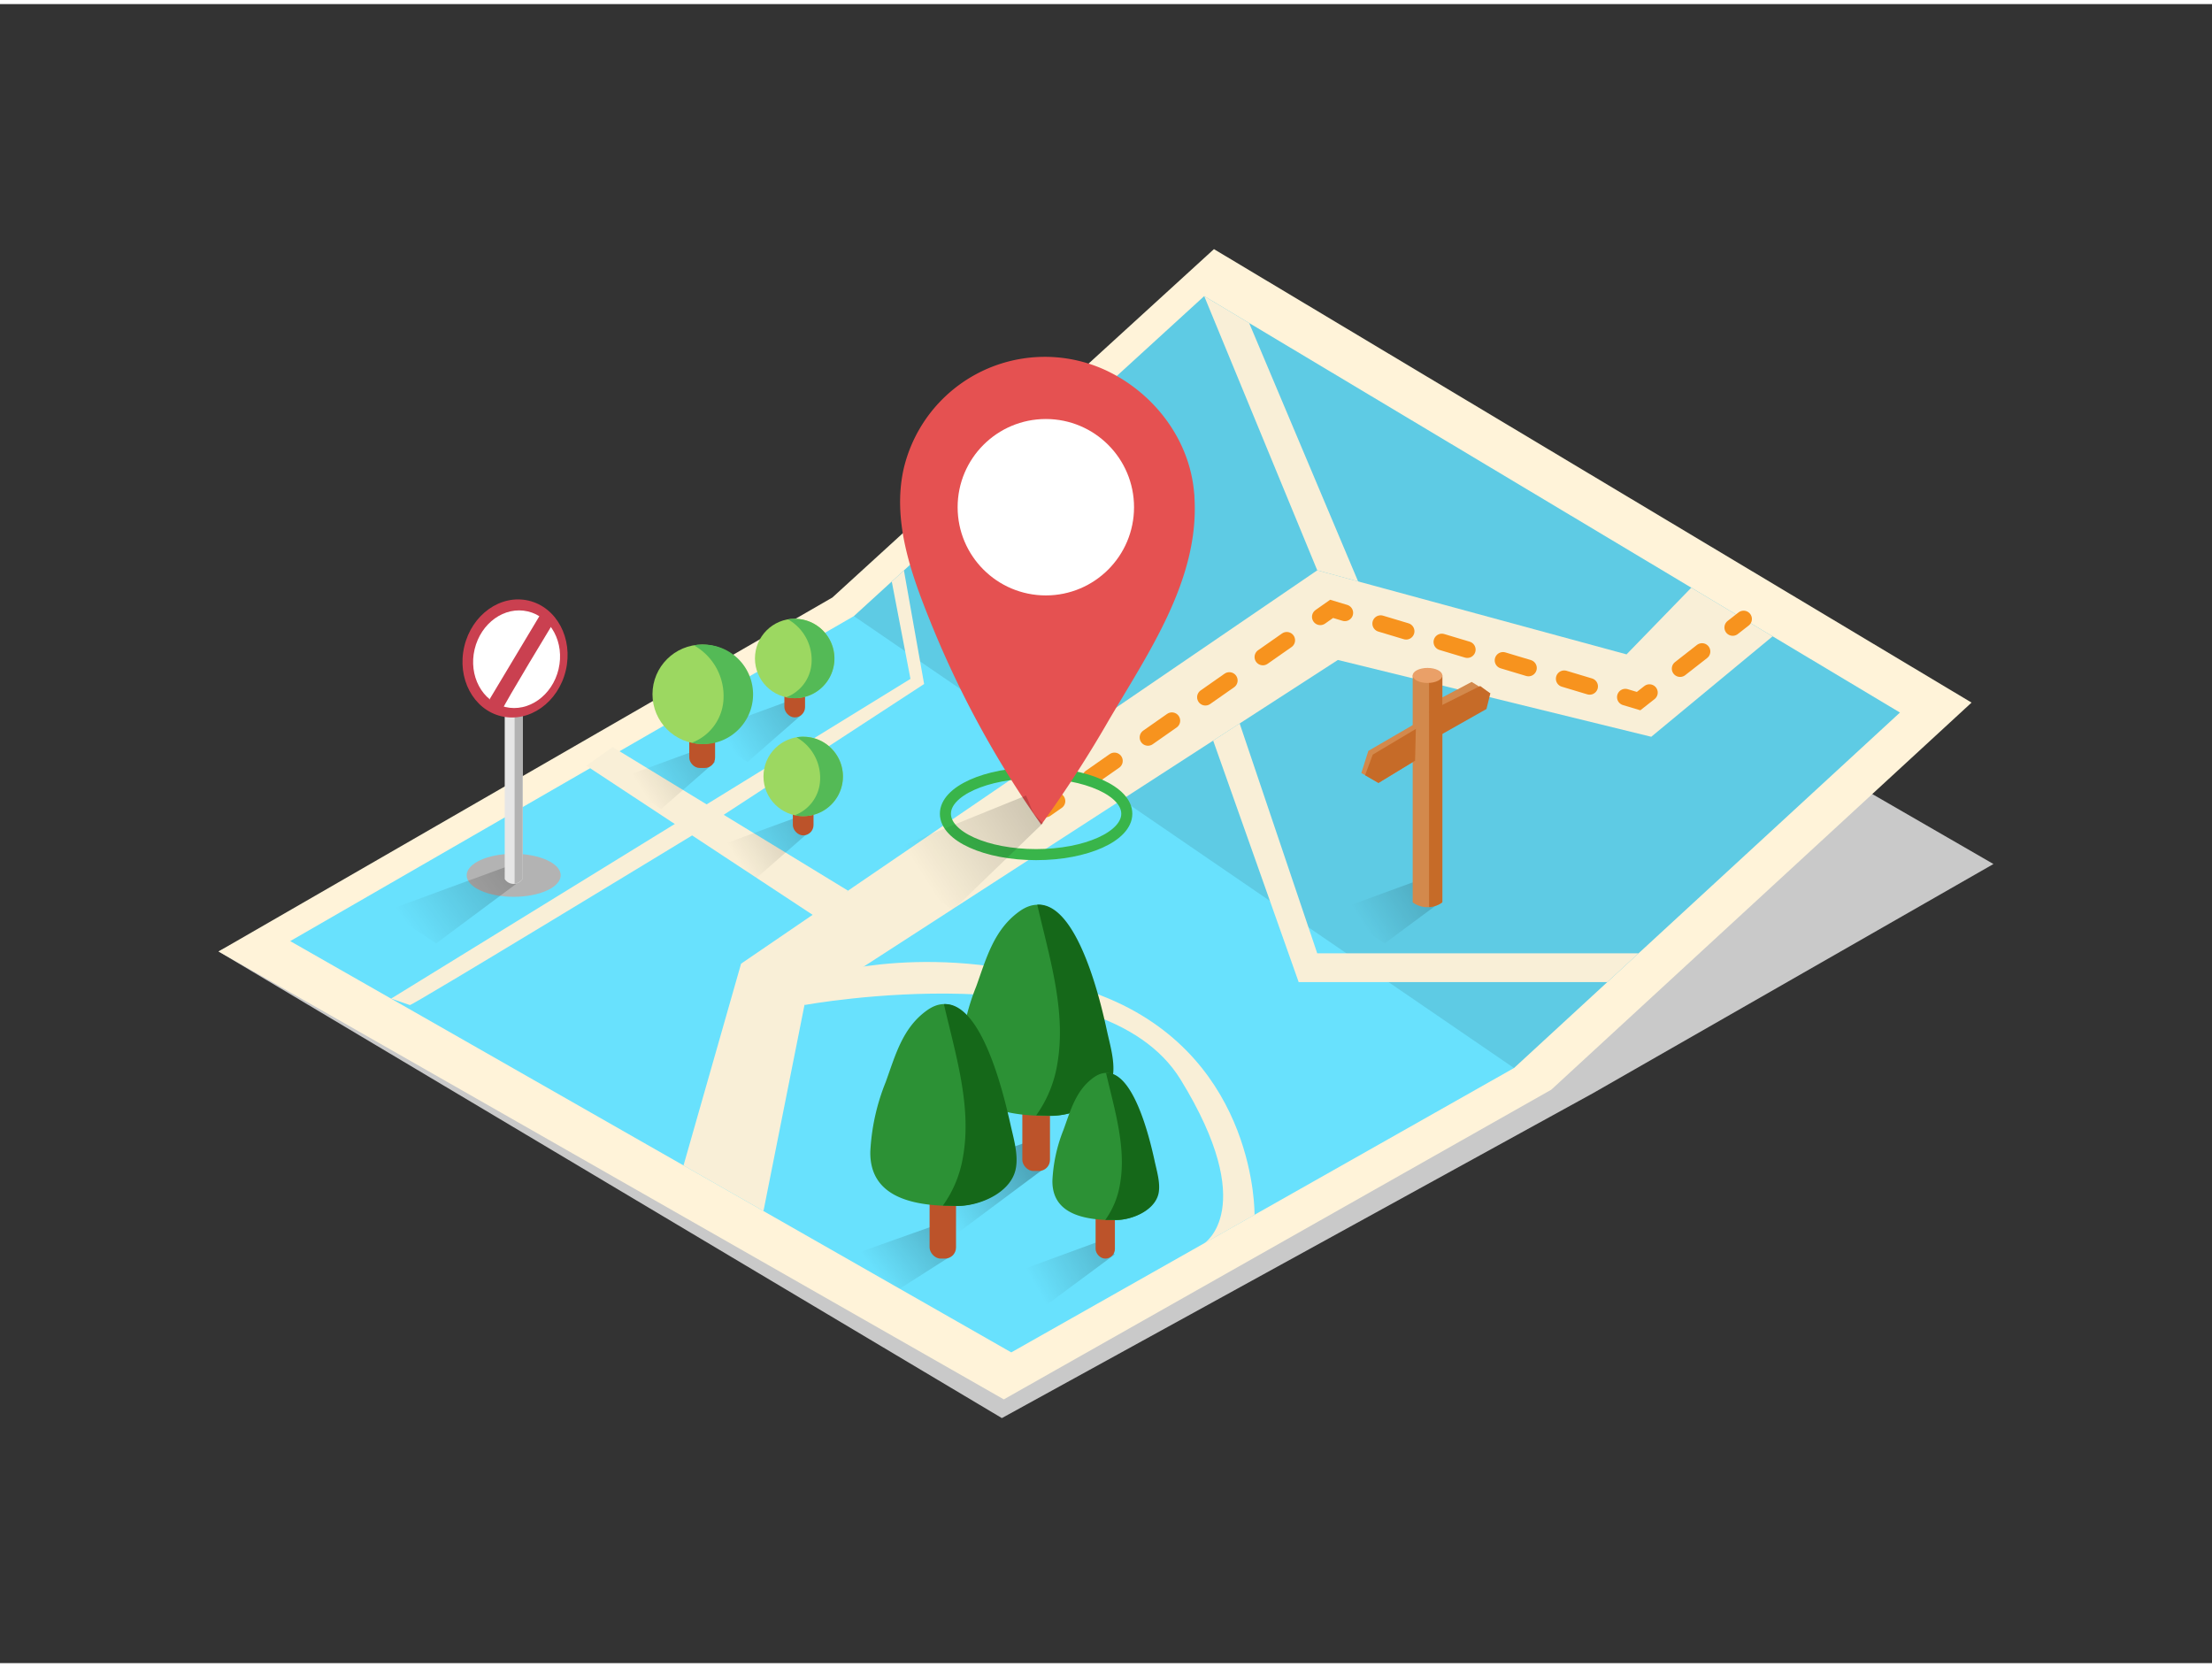 <svg id="Layer_1" data-name="Layer 1" xmlns="http://www.w3.org/2000/svg" xmlns:xlink="http://www.w3.org/1999/xlink" viewBox="0 0 400 300" width="406" height="306" class="illustration styles_illustrationTablet__1DWOa"><rect x="0" y="0" width="400" height="300" fill="#333333" stroke="none"/><defs><linearGradient id="linear-gradient" x1="158.59" y1="229.57" x2="173.72" y2="217.59" gradientUnits="userSpaceOnUse"><stop offset="0" stop-opacity="0"></stop><stop offset="1"></stop></linearGradient><linearGradient id="linear-gradient-2" x1="187.1" y1="231.62" x2="206.86" y2="220.69" xlink:href="#linear-gradient"></linearGradient><linearGradient id="linear-gradient-3" x1="169.87" y1="216.95" x2="185.6" y2="207.06" xlink:href="#linear-gradient"></linearGradient><linearGradient id="linear-gradient-4" x1="246.56" y1="166.52" x2="266.32" y2="153.89" xlink:href="#linear-gradient"></linearGradient><linearGradient id="linear-gradient-5" x1="74.07" y1="167.15" x2="98.79" y2="149.33" xlink:href="#linear-gradient"></linearGradient><linearGradient id="linear-gradient-6" x1="116.21" y1="142.44" x2="135.4" y2="130.17" xlink:href="#linear-gradient"></linearGradient><linearGradient id="linear-gradient-7" x1="133.43" y1="154.94" x2="152.62" y2="142.67" xlink:href="#linear-gradient"></linearGradient><linearGradient id="linear-gradient-8" x1="131.82" y1="133.96" x2="151.01" y2="121.69" xlink:href="#linear-gradient"></linearGradient><linearGradient id="linear-gradient-9" x1="166.98" y1="157.99" x2="199.48" y2="137.21" xlink:href="#linear-gradient"></linearGradient></defs><title>-</title><polyline points="39.52 171.31 181.17 255.69 288.05 196.95 360.48 155.5 221.31 75.15" fill="#c9c9c9"></polyline><polygon points="39.52 171.31 181.52 252.31 280.52 196.31 356.52 126.31 219.52 44.31 150.52 107.31 39.52 171.31" fill="#fff3d9"></polygon><polygon points="52.48 169.44 182.87 243.81 273.78 192.39 343.57 128.11 217.76 52.81 154.41 110.67 52.48 169.44" fill="#68e1fd"></polygon><polygon points="217.76 52.81 154.41 110.67 273.78 192.39 343.57 128.11 217.76 52.81" opacity="0.1"></polygon><polyline points="320.54 114.33 298.6 132.49 241.93 118.6 145.48 180.97 138.06 218.25 123.6 210.01 134.01 173.52 238.2 102.39 294.13 117.59 305.84 105.53" fill="#f9efd7"></polyline><line x1="315.3" y1="111.19" x2="313.33" y2="112.73" fill="none" stroke="#f7931e" stroke-linecap="round" stroke-miterlimit="10" stroke-width="3"></line><line x1="307.78" y1="117.07" x2="301.05" y2="122.33" fill="none" stroke="#f7931e" stroke-linecap="round" stroke-miterlimit="10" stroke-width="3" stroke-dasharray="5.03 7.04"></line><polyline points="298.27 124.5 296.31 126.04 293.91 125.32" fill="none" stroke="#f7931e" stroke-linecap="round" stroke-miterlimit="10" stroke-width="3"></polyline><line x1="287.46" y1="123.38" x2="246.42" y2="111.05" fill="none" stroke="#f7931e" stroke-linecap="round" stroke-miterlimit="10" stroke-width="3" stroke-dasharray="4.81 6.74"></line><polyline points="243.19 110.08 240.8 109.36 238.75 110.8" fill="none" stroke="#f7931e" stroke-linecap="round" stroke-miterlimit="10" stroke-width="3"></polyline><line x1="232.69" y1="115.04" x2="194.17" y2="142" fill="none" stroke="#f7931e" stroke-linecap="round" stroke-miterlimit="10" stroke-width="3" stroke-dasharray="5.28 7.4"></line><line x1="191.14" y1="144.12" x2="189.09" y2="145.55" fill="none" stroke="#f7931e" stroke-linecap="round" stroke-miterlimit="10" stroke-width="3"></line><ellipse cx="187.36" cy="146.41" rx="16.4" ry="7.39" fill="none" stroke="#39b54a" stroke-miterlimit="10" stroke-width="2"></ellipse><path d="M216,89.33q0-.45-.06-.89c-.79-9.69-7.25-18.12-15.95-22.21a26.22,26.22,0,0,0-36.61,17.94c-2,9.19,1.25,18.5,4.64,26.95a178.93,178.93,0,0,0,20.27,37.26,216.11,216.11,0,0,0,12.22-18.89C207.67,117.29,216.85,104.1,216,89.33Z" fill="#e55151"></path><circle cx="189.12" cy="90.98" r="15.95" fill="#fff"></circle><polyline points="224.17 130.08 238.2 171.65 296.3 171.65 290.65 176.85 234.84 176.85 219.38 133.18" fill="#f9efd7"></polyline><polygon points="217.76 52.81 238.2 102.39 245.59 104.4 225.89 57.68 217.76 52.81" fill="#f9efd7"></polygon><polyline points="106.02 137.72 148.06 165.42 153.35 160.32 110.79 134.35" fill="#f9efd7"></polyline><path d="M74.11,181c-.37.6,51-30.64,51-30.64l42-27.41-3.65-20.53-2.2,2,3.38,17.6L70.72,179.84" fill="#f9efd7"></path><ellipse cx="92.89" cy="157.54" rx="8.5" ry="3.89" fill="#b3b3b3"></ellipse><path d="M145.48,181s53.65-9.87,68,13.46,4.25,29.65,4.25,29.65l9.13-5.17s.48-27.71-26.28-39.07-50-4.74-50-4.74" fill="#f9efd7"></path><path d="M152.81,226.67c.57-.28,16.59-5.94,16.59-5.94l3,5.38-9.74,6.21Z" opacity="0.28" fill="url(#linear-gradient)"></path><path d="M177.16,231.71c.57-.28,22-8.12,22-8.12l2.41,2.51-15.42,11.43Z" opacity="0.28" fill="url(#linear-gradient-2)"></path><path d="M162,214.3c.91-.45,24.16-8.68,24.16-8.68l2.9,4.75-17.73,13.22Z" opacity="0.28" fill="url(#linear-gradient-3)"></path><rect x="184.87" y="177.84" width="5" height="33.17" rx="2.01" ry="2.01" fill="#bc532a"></rect><path d="M199.72,184.63c-1.15-5-6.28-27.06-15.36-20.58-4.65,3.32-6,8.51-7.83,13.59a40.47,40.47,0,0,0-2.89,13.14c-.15,9.18,9.19,10.3,16.33,10.27,4.12,0,10-2.45,11-6.92.58-2.7-.41-5.88-1-8.52Z" fill="#2c9135"></path><path d="M200.16,185.6l-.22-1c-1-4.43-5.15-22.18-12.37-21.75,2.14,9.36,5.31,19.25,3.62,28.83a21.91,21.91,0,0,1-3.82,9.27c1,0,1.91.06,2.82.06,4.12,0,10-2.45,11-6.92C201.72,191.43,200.73,188.24,200.16,185.6Z" fill="#156819"></path><rect x="198.12" y="203.72" width="3.49" height="23.13" rx="1.74" ry="1.74" fill="#bc532a"></rect><path d="M208.48,208.45c-.81-3.49-4.38-18.87-10.71-14.35-3.24,2.32-4.16,5.93-5.46,9.47a28.21,28.21,0,0,0-2,9.16c-.1,6.4,6.41,7.18,11.39,7.16,2.87,0,7-1.71,7.64-4.83.4-1.88-.28-4.1-.69-5.94Z" fill="#2c9135"></path><path d="M208.78,209.13l-.15-.68c-.71-3.09-3.59-15.47-8.62-15.16,1.5,6.53,3.7,13.42,2.52,20.1a15.28,15.28,0,0,1-2.66,6.47c.67,0,1.33,0,2,0,2.87,0,7-1.71,7.64-4.83C209.87,213.19,209.18,211,208.78,209.13Z" fill="#156819"></path><rect x="168.1" y="195.14" width="4.78" height="31.71" rx="2.01" ry="2.01" fill="#bc532a"></rect><path d="M182.31,201.63c-1.1-4.78-6-25.87-14.68-19.67-4.45,3.17-5.71,8.14-7.48,13a38.68,38.68,0,0,0-2.77,12.56c-.14,8.77,8.78,9.85,15.61,9.81,3.94,0,9.55-2.34,10.47-6.62.55-2.58-.39-5.62-.94-8.14Z" fill="#2c9135"></path><path d="M182.72,202.56l-.21-.93c-1-4.23-4.92-21.21-11.82-20.79,2.05,8.95,5.07,18.4,3.46,27.56a20.94,20.94,0,0,1-3.65,8.87c.92,0,1.82.06,2.69.06,3.94,0,9.55-2.34,10.47-6.62C184.22,208.12,183.27,205.08,182.72,202.56Z" fill="#156819"></path><path d="M257.49,158.08c-6.4,2.34-15.7,5.75-16.08,5.94l9,5.82,10.38-7.69A12.3,12.3,0,0,1,257.49,158.08Z" opacity="0.28" fill="url(#linear-gradient-4)"></path><path d="M260.7,162.51l.12-.13v-41h-5.36v41.06A4.54,4.54,0,0,0,260.7,162.51Z" fill="#d3894c"></path><polygon points="258.14 135.44 249.27 140.84 246.17 139.04 247.44 135.04 256.03 130.05 258.14 135.44" fill="#d3894c"></polygon><polygon points="256.03 131.07 248.24 135.72 246.85 139.44 249.27 140.84 255.89 136.81 256.03 131.07" fill="#c66b28"></polygon><polyline points="258.72 126.48 266.12 122.57 269.5 124.66 266.12 128.17 260.98 129.32" fill="#d3894c"></polyline><path d="M260.7,162.51l.12-.13v-41h-2.4v41.91A4.52,4.52,0,0,0,260.7,162.51Z" fill="#c66b28"></path><polyline points="258.42 127.93 267.66 123.31 269.5 124.66 268.8 127.47 259.83 132.54" fill="#c66b28"></polyline><ellipse cx="258.14" cy="121.4" rx="2.68" ry="1.36" fill="#eaa068"></ellipse><path d="M69.87,164c.57-.28,22-8.12,22-8.12l2.41,2.51L78.89,169.84Z" opacity="0.28" fill="url(#linear-gradient-5)"></path><path d="M94.44,158.29l.07-.13v-41H91.27v41.06A1.92,1.92,0,0,0,94.44,158.29Z" fill="#e6e6e6"></path><path d="M94.44,158.29l.07-.13v-41H93.06v41.91A2.17,2.17,0,0,0,94.44,158.29Z" fill="#b3b3b3"></path><ellipse cx="92.89" cy="117.18" rx="1.62" ry="1.36" fill="#dddaa5"></ellipse><ellipse cx="93.13" cy="118.32" rx="10.74" ry="9.43" transform="translate(-43.38 181.86) rotate(-76.75)" fill="#ca4050"></ellipse><ellipse cx="93.41" cy="118.45" rx="8.88" ry="7.8" transform="translate(-43.29 182.24) rotate(-76.75)" fill="#fff"></ellipse><path d="M97.82,110.21l-9.27,15.47s1.44,3.8,2.15,2.13,9.38-15.94,9.38-15.94Z" fill="#ca4050"></path><path d="M127.46,134.35c-6.4,2.34-15.7,5.75-16.08,5.94l8.17,5.27,9.76-8.53C127.93,135.92,128.26,135.93,127.46,134.35Z" opacity="0.28" fill="url(#linear-gradient-6)"></path><path d="M144.68,146.84c-6.4,2.34-15.7,5.75-16.08,5.94l8.17,5.27,9.76-8.53C145.14,148.42,145.48,148.42,144.68,146.84Z" opacity="0.28" fill="url(#linear-gradient-7)"></path><path d="M143.07,125.86c-6.4,2.34-15.7,5.75-16.08,5.94l8.17,5.27,9.76-8.53C143.53,127.44,143.87,127.44,143.07,125.86Z" opacity="0.28" fill="url(#linear-gradient-8)"></path><rect x="143.37" y="139.66" width="3.74" height="10.66" rx="1.87" ry="1.87" fill="#bc532a"></rect><circle cx="145.24" cy="139.66" r="7.18" fill="#9cd861"></circle><path d="M145.24,132.48a7.2,7.2,0,0,0-1.21.11,8.41,8.41,0,0,1,4.22,8.35,7.09,7.09,0,0,1-4.55,5.74,7.18,7.18,0,1,0,1.53-14.19Z" fill="#54ba56"></path><rect x="124.64" y="124.8" width="4.67" height="13.33" rx="1.87" ry="1.87" fill="#bc532a"></rect><circle cx="126.97" cy="124.8" r="8.98" fill="#9cd861"></circle><path d="M127,115.82a9,9,0,0,0-1.51.14,10.51,10.51,0,0,1,5.28,10.44,8.86,8.86,0,0,1-5.69,7.17A9,9,0,1,0,127,115.82Z" fill="#54ba56"></path><rect x="141.84" y="118.33" width="3.74" height="10.66" rx="1.87" ry="1.87" fill="#bc532a"></rect><circle cx="143.7" cy="118.33" r="7.18" fill="#9cd861"></circle><path d="M143.7,111.15a7.2,7.2,0,0,0-1.21.11,8.41,8.41,0,0,1,4.22,8.35,7.09,7.09,0,0,1-4.55,5.74,7.18,7.18,0,1,0,1.53-14.19Z" fill="#54ba56"></path><path d="M185.53,143.12c-10.7,4.32-26.25,10.63-26.88,11l13.65,9.73,16.32-15.75C186.31,146,186.86,146,185.53,143.12Z" opacity="0.28" fill="url(#linear-gradient-9)"></path></svg>